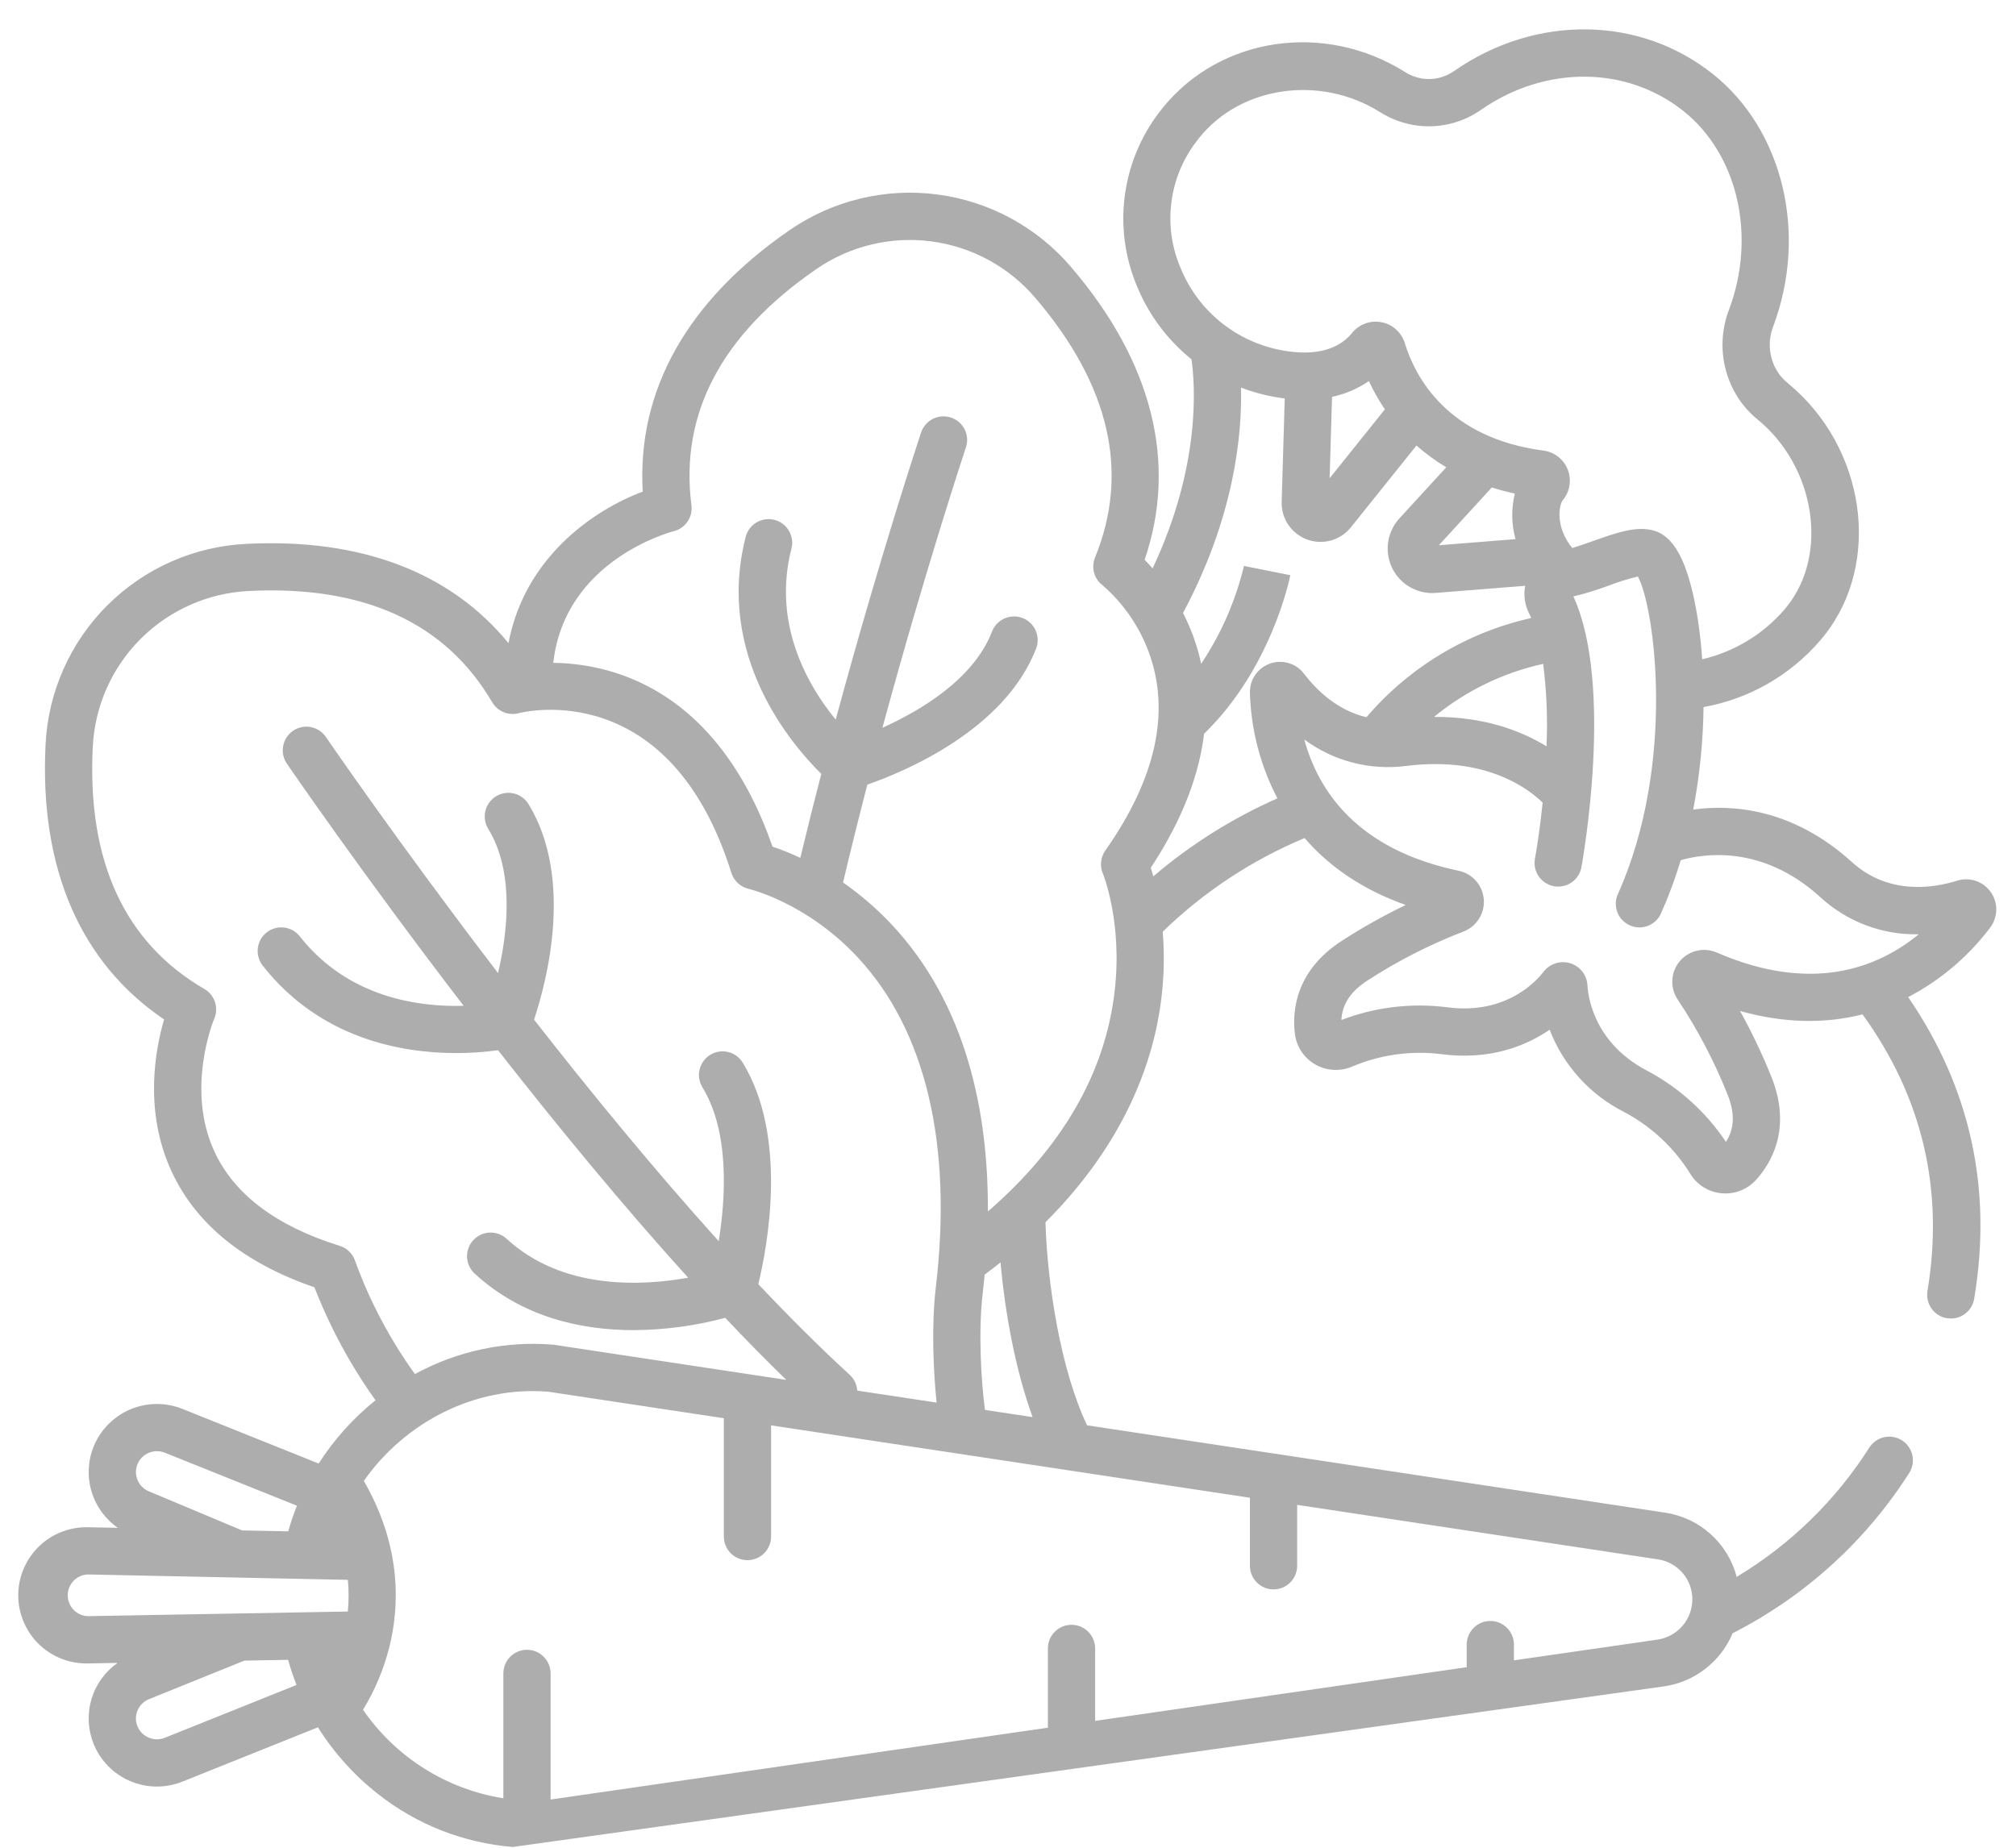 <svg width="60" height="55" viewBox="0 0 60 55" fill="none" xmlns="http://www.w3.org/2000/svg">
<path d="M2.617 49.514H2.629L3.5 49.498C3.126 49.76 2.852 50.141 2.722 50.579C2.593 51.017 2.615 51.486 2.786 51.909C2.988 52.408 3.38 52.806 3.875 53.017C4.37 53.227 4.928 53.233 5.427 53.033L9.462 51.415C9.938 52.174 10.543 52.846 11.248 53.399C12.401 54.31 13.798 54.859 15.263 54.977L49.534 50.196C49.98 50.13 50.401 49.949 50.758 49.672C51.114 49.395 51.392 49.031 51.567 48.615C53.712 47.523 55.526 45.877 56.82 43.848C56.921 43.691 56.955 43.5 56.916 43.318C56.876 43.135 56.765 42.976 56.608 42.875C56.451 42.774 56.26 42.74 56.078 42.78C55.896 42.82 55.737 42.93 55.636 43.087C54.637 44.66 53.284 45.979 51.687 46.938C51.558 46.444 51.287 46 50.907 45.66C50.527 45.319 50.055 45.099 49.55 45.025L32.353 42.426C31.572 40.781 31.173 38.251 31.115 36.382C33.555 33.943 34.357 31.475 34.569 29.686C34.645 29.038 34.657 28.384 34.605 27.733C35.825 26.547 37.257 25.602 38.827 24.946C39.593 25.833 40.599 26.5 41.838 26.938C41.181 27.253 40.545 27.61 39.933 28.006C38.538 28.909 38.46 30.121 38.537 30.763C38.559 30.953 38.625 31.134 38.73 31.294C38.834 31.453 38.975 31.586 39.139 31.682C39.304 31.777 39.489 31.833 39.679 31.845C39.87 31.857 40.06 31.825 40.236 31.75C41.074 31.395 41.991 31.266 42.895 31.378C44.356 31.569 45.425 31.126 46.12 30.651C46.533 31.72 47.33 32.597 48.355 33.109C49.157 33.538 49.831 34.171 50.309 34.944C50.408 35.105 50.544 35.242 50.705 35.342C50.866 35.442 51.049 35.503 51.237 35.519C51.276 35.523 51.315 35.525 51.354 35.525C51.526 35.525 51.696 35.489 51.853 35.419C52.01 35.349 52.151 35.246 52.266 35.118C52.701 34.638 53.339 33.603 52.723 32.062C52.453 31.387 52.14 30.729 51.786 30.093C53.064 30.452 54.284 30.485 55.432 30.194C57.216 32.657 57.864 35.418 57.365 38.427C57.348 38.528 57.354 38.631 57.381 38.73C57.408 38.828 57.456 38.92 57.522 38.998C57.588 39.076 57.67 39.139 57.763 39.182C57.855 39.225 57.956 39.247 58.059 39.247H58.06C58.226 39.248 58.387 39.19 58.514 39.083C58.641 38.977 58.726 38.829 58.754 38.665C59.304 35.4 58.646 32.388 56.791 29.68C57.747 29.18 58.58 28.474 59.23 27.613C59.345 27.461 59.409 27.277 59.413 27.087C59.416 26.897 59.359 26.71 59.25 26.555C59.14 26.399 58.984 26.282 58.804 26.221C58.624 26.16 58.429 26.158 58.247 26.215C57.548 26.434 56.211 26.653 55.116 25.66C53.348 24.056 51.544 23.939 50.394 24.098C50.585 23.092 50.688 22.071 50.701 21.047C52.048 20.806 53.271 20.109 54.165 19.073C54.206 19.025 54.245 18.977 54.285 18.928C56.02 16.756 55.529 13.312 53.212 11.408C53.065 11.291 52.943 11.146 52.853 10.98L52.836 10.949C52.739 10.759 52.684 10.551 52.674 10.338C52.663 10.126 52.698 9.913 52.775 9.714C53.808 6.962 53.072 3.876 50.985 2.209C48.801 0.465 45.704 0.426 43.279 2.113C42.997 2.312 42.648 2.392 42.307 2.335C42.129 2.303 41.959 2.236 41.807 2.138C39.408 0.637 36.311 1.098 34.606 3.209C34.566 3.258 34.528 3.308 34.49 3.357C33.94 4.082 33.59 4.938 33.474 5.841C33.358 6.744 33.481 7.661 33.831 8.501C34.179 9.359 34.74 10.114 35.461 10.695C35.567 11.43 35.752 13.845 34.304 16.918C34.219 16.822 34.139 16.737 34.066 16.664C35.05 13.784 34.301 10.782 31.881 7.953C30.866 6.761 29.444 5.989 27.892 5.788C26.339 5.586 24.767 5.97 23.482 6.863C20.448 8.959 18.953 11.635 19.129 14.633C17.651 15.188 15.613 16.599 15.133 19.144C13.411 17.037 10.746 16.019 7.347 16.188C5.784 16.26 4.304 16.912 3.196 18.017C2.088 19.122 1.432 20.6 1.356 22.163C1.172 25.841 2.389 28.656 4.884 30.345C4.619 31.247 4.28 33.067 5.1 34.855C5.822 36.43 7.254 37.594 9.358 38.318C9.822 39.51 10.433 40.639 11.176 41.681C10.513 42.213 9.942 42.849 9.485 43.564L5.427 41.937C4.928 41.737 4.37 41.743 3.875 41.953C3.38 42.164 2.989 42.562 2.786 43.06C2.615 43.485 2.593 43.956 2.724 44.395C2.855 44.834 3.131 45.216 3.507 45.478L2.631 45.46H2.617C2.346 45.454 2.078 45.502 1.827 45.601C1.575 45.7 1.346 45.848 1.153 46.037C0.96 46.226 0.807 46.452 0.702 46.7C0.597 46.949 0.543 47.217 0.543 47.487C0.543 47.757 0.597 48.025 0.702 48.273C0.807 48.522 0.96 48.748 1.153 48.937C1.346 49.126 1.575 49.274 1.827 49.373C2.078 49.472 2.346 49.52 2.617 49.514V49.514ZM54.171 26.7C54.968 27.437 56.02 27.835 57.105 27.81C55.881 28.816 53.923 29.578 51.095 28.354C50.907 28.272 50.698 28.253 50.499 28.301C50.3 28.348 50.121 28.458 49.99 28.615C49.859 28.773 49.782 28.968 49.771 29.172C49.76 29.377 49.816 29.579 49.93 29.75C50.523 30.64 51.022 31.59 51.417 32.584C51.638 33.137 51.622 33.599 51.367 33.989C50.77 33.096 49.959 32.366 49.009 31.864C47.408 31.023 47.259 29.607 47.246 29.333C47.239 29.183 47.185 29.04 47.094 28.921C47.002 28.803 46.876 28.716 46.733 28.672C46.589 28.628 46.436 28.629 46.294 28.675C46.151 28.721 46.026 28.81 45.936 28.929C45.772 29.147 44.865 30.218 43.078 29.984C42.011 29.847 40.927 29.976 39.923 30.361C39.942 29.897 40.197 29.511 40.697 29.187C41.596 28.603 42.554 28.114 43.554 27.729C43.745 27.656 43.908 27.523 44.017 27.35C44.127 27.177 44.177 26.973 44.16 26.769C44.144 26.564 44.062 26.371 43.926 26.218C43.79 26.064 43.608 25.959 43.408 25.918C40.39 25.288 39.233 23.538 38.818 22.012C39.691 22.658 40.782 22.94 41.859 22.798C43.097 22.646 44.182 22.813 45.084 23.295C45.386 23.454 45.665 23.654 45.912 23.89C45.841 24.586 45.752 25.184 45.68 25.577C45.652 25.759 45.695 25.944 45.801 26.094C45.907 26.243 46.068 26.346 46.248 26.379C46.428 26.412 46.615 26.373 46.767 26.271C46.919 26.168 47.026 26.01 47.063 25.831C47.104 25.607 48.039 20.398 46.827 17.754C47.191 17.666 47.55 17.555 47.9 17.423C48.176 17.317 48.459 17.23 48.746 17.16C49.234 18.033 49.9 22.707 48.154 26.608C48.115 26.692 48.093 26.783 48.09 26.876C48.087 26.969 48.102 27.062 48.134 27.149C48.167 27.236 48.217 27.316 48.28 27.384C48.344 27.452 48.421 27.506 48.506 27.544C48.59 27.582 48.682 27.603 48.775 27.605C48.868 27.608 48.961 27.591 49.047 27.558C49.134 27.524 49.213 27.473 49.281 27.409C49.347 27.344 49.401 27.267 49.438 27.182C49.666 26.669 49.861 26.143 50.022 25.605C50.679 25.415 52.433 25.123 54.171 26.7ZM42.679 21.339C43.623 20.564 44.736 20.023 45.928 19.761C46.031 20.575 46.064 21.396 46.027 22.215C45.29 21.762 44.189 21.332 42.679 21.339V21.339ZM35.133 7.969C34.871 7.355 34.778 6.683 34.863 6.021C34.947 5.359 35.206 4.731 35.613 4.203C35.641 4.166 35.67 4.129 35.699 4.092C36.938 2.559 39.293 2.225 41.061 3.331C41.369 3.526 41.712 3.659 42.071 3.722C42.775 3.841 43.497 3.678 44.081 3.267C45.992 1.939 48.413 1.956 50.106 3.308C51.724 4.6 52.28 7.031 51.458 9.22C51.31 9.605 51.246 10.016 51.269 10.427C51.292 10.838 51.402 11.239 51.591 11.605L51.608 11.636C51.785 11.967 52.026 12.259 52.318 12.494C54.025 13.897 54.43 16.493 53.185 18.05C53.156 18.087 53.127 18.123 53.096 18.158C52.459 18.891 51.607 19.404 50.661 19.624C50.57 18.315 50.333 17.248 50.052 16.642C49.833 16.17 49.561 15.892 49.22 15.794C48.708 15.646 48.116 15.855 47.431 16.098C47.215 16.174 46.995 16.252 46.792 16.312C46.267 15.662 46.408 15.021 46.51 14.889C46.615 14.765 46.684 14.615 46.71 14.455C46.736 14.295 46.719 14.131 46.66 13.98C46.601 13.829 46.502 13.696 46.375 13.596C46.247 13.496 46.095 13.432 45.934 13.412C43.087 13.037 42.127 11.247 41.809 10.212C41.76 10.055 41.67 9.915 41.547 9.805C41.425 9.695 41.275 9.621 41.113 9.591C40.952 9.56 40.785 9.573 40.631 9.63C40.477 9.687 40.341 9.785 40.238 9.913C39.965 10.25 39.407 10.618 38.303 10.452C37.604 10.351 36.943 10.069 36.386 9.633C35.83 9.198 35.398 8.624 35.133 7.969V7.969ZM45.105 16.048L42.823 16.23L44.399 14.51C44.616 14.579 44.845 14.639 45.085 14.691C44.975 15.138 44.981 15.605 45.105 16.048V16.048ZM41.216 12.186L39.572 14.236L39.644 11.813C40.037 11.73 40.41 11.57 40.741 11.343C40.877 11.637 41.035 11.918 41.217 12.186H41.216ZM36.935 11.537C37.309 11.68 37.698 11.782 38.094 11.842C38.142 11.85 38.189 11.855 38.236 11.861L38.145 14.936C38.137 15.179 38.206 15.418 38.342 15.62C38.478 15.821 38.674 15.975 38.902 16.059C39.13 16.143 39.378 16.153 39.612 16.088C39.847 16.022 40.054 15.885 40.206 15.695L42.157 13.261C42.432 13.505 42.728 13.721 43.044 13.909L41.648 15.432C41.474 15.622 41.36 15.858 41.318 16.111C41.276 16.365 41.309 16.625 41.412 16.861C41.515 17.096 41.685 17.297 41.9 17.437C42.115 17.578 42.367 17.653 42.624 17.654C42.66 17.654 42.695 17.652 42.731 17.649L45.392 17.437C45.339 17.715 45.38 18.002 45.507 18.255C45.53 18.3 45.551 18.348 45.573 18.396C43.661 18.823 41.939 19.859 40.668 21.349C39.82 21.148 39.208 20.575 38.81 20.054C38.695 19.903 38.535 19.792 38.352 19.738C38.17 19.684 37.975 19.689 37.796 19.753C37.617 19.817 37.462 19.936 37.355 20.093C37.248 20.25 37.194 20.437 37.2 20.627C37.232 21.721 37.512 22.794 38.018 23.764C36.681 24.354 35.436 25.137 34.325 26.086C34.299 25.99 34.274 25.904 34.25 25.828C34.969 24.744 35.652 23.36 35.837 21.84C37.832 19.904 38.38 17.237 38.402 17.121L37.023 16.846C36.773 17.884 36.342 18.87 35.749 19.758C35.637 19.232 35.456 18.724 35.209 18.246C36.724 15.411 36.969 12.979 36.935 11.537H36.935ZM20.054 15.811C20.221 15.769 20.366 15.668 20.463 15.525C20.56 15.383 20.601 15.21 20.579 15.039C20.227 12.322 21.473 9.96 24.281 8.02C25.281 7.325 26.503 7.027 27.71 7.184C28.918 7.34 30.023 7.94 30.813 8.867C33.029 11.459 33.627 14.059 32.59 16.596C32.531 16.74 32.522 16.898 32.562 17.048C32.603 17.197 32.692 17.329 32.816 17.422C33.434 17.959 33.907 18.644 34.19 19.413C34.842 21.184 34.407 23.171 32.895 25.319C32.827 25.417 32.784 25.53 32.771 25.648C32.758 25.766 32.775 25.886 32.821 25.995C32.827 26.01 33.417 27.449 33.172 29.523C32.886 31.945 31.619 34.139 29.401 36.062C29.417 33.178 28.796 29.896 26.494 27.473C26.068 27.025 25.598 26.621 25.09 26.269C25.325 25.276 25.569 24.3 25.814 23.355C26.899 22.978 29.897 21.739 30.837 19.305C30.904 19.131 30.899 18.938 30.823 18.767C30.748 18.597 30.607 18.463 30.433 18.396C30.259 18.329 30.066 18.334 29.895 18.409C29.725 18.485 29.591 18.625 29.524 18.799C28.976 20.219 27.391 21.155 26.263 21.663C27.543 16.94 28.73 13.372 28.745 13.324C28.776 13.237 28.788 13.144 28.782 13.051C28.776 12.958 28.752 12.868 28.711 12.785C28.67 12.701 28.613 12.627 28.543 12.566C28.473 12.505 28.391 12.459 28.303 12.429C28.215 12.4 28.122 12.388 28.029 12.395C27.937 12.402 27.846 12.427 27.764 12.468C27.681 12.51 27.607 12.568 27.547 12.639C27.486 12.709 27.44 12.791 27.412 12.879C27.395 12.927 26.177 16.592 24.872 21.421C24.05 20.415 22.977 18.583 23.555 16.33C23.602 16.149 23.574 15.958 23.479 15.797C23.384 15.637 23.23 15.521 23.049 15.474C22.868 15.428 22.677 15.455 22.516 15.55C22.356 15.645 22.239 15.8 22.193 15.981C21.288 19.512 23.55 22.156 24.444 23.035C24.233 23.849 24.023 24.685 23.819 25.535C23.549 25.408 23.273 25.297 22.991 25.202C22.307 23.223 20.948 20.85 18.281 20.015C17.693 19.833 17.082 19.737 16.466 19.73C16.808 16.69 19.914 15.848 20.054 15.811V15.811ZM30.732 42.182L29.314 41.968C29.2 41.106 29.112 39.632 29.248 38.484C29.269 38.307 29.288 38.126 29.305 37.941C29.467 37.82 29.626 37.699 29.778 37.577C29.913 39.099 30.225 40.787 30.732 42.182V42.182ZM10.571 37.539C10.537 37.432 10.477 37.335 10.397 37.256C10.317 37.177 10.219 37.118 10.112 37.085C8.226 36.498 6.972 35.554 6.383 34.28C5.512 32.396 6.367 30.345 6.375 30.326C6.444 30.168 6.452 29.991 6.398 29.827C6.344 29.663 6.232 29.525 6.083 29.439C3.708 28.059 2.59 25.634 2.761 22.232C2.82 21.018 3.33 19.869 4.191 19.011C5.053 18.153 6.203 17.647 7.417 17.591C10.832 17.422 13.265 18.536 14.649 20.904C14.727 21.036 14.846 21.139 14.988 21.198C15.13 21.257 15.287 21.268 15.435 21.229C15.618 21.182 19.936 20.138 21.768 25.984C21.805 26.101 21.873 26.207 21.964 26.291C22.055 26.374 22.166 26.433 22.287 26.46C22.304 26.464 24.007 26.864 25.528 28.498C27.552 30.671 28.355 34.068 27.852 38.319C27.718 39.449 27.777 40.796 27.875 41.75L25.514 41.393C25.502 41.213 25.421 41.044 25.288 40.922C24.401 40.109 23.487 39.197 22.569 38.224C22.845 37.084 23.454 33.837 22.103 31.628C22.005 31.47 21.849 31.357 21.668 31.314C21.487 31.271 21.297 31.301 21.138 31.398C20.98 31.495 20.866 31.651 20.822 31.831C20.778 32.012 20.807 32.203 20.904 32.362C21.721 33.698 21.597 35.663 21.39 36.945C19.478 34.825 17.584 32.513 15.894 30.351C16.263 29.243 17.088 26.158 15.73 23.936C15.633 23.777 15.476 23.663 15.295 23.619C15.113 23.576 14.922 23.606 14.763 23.703C14.604 23.801 14.49 23.957 14.446 24.138C14.403 24.32 14.433 24.511 14.53 24.67C15.318 25.959 15.105 27.764 14.823 28.966C11.856 25.089 9.742 21.999 9.699 21.937C9.647 21.861 9.581 21.796 9.504 21.745C9.426 21.695 9.34 21.66 9.249 21.642C9.158 21.625 9.065 21.626 8.975 21.645C8.884 21.664 8.799 21.7 8.722 21.752C8.646 21.804 8.581 21.871 8.53 21.948C8.48 22.026 8.445 22.112 8.428 22.203C8.41 22.293 8.411 22.387 8.43 22.477C8.449 22.567 8.485 22.653 8.537 22.73C8.581 22.793 10.753 25.968 13.799 29.939C12.499 29.978 10.372 29.716 8.924 27.873C8.809 27.726 8.64 27.631 8.455 27.609C8.27 27.587 8.084 27.639 7.937 27.755C7.79 27.87 7.695 28.038 7.673 28.224C7.651 28.409 7.703 28.595 7.818 28.742C9.536 30.928 11.966 31.346 13.575 31.346C13.992 31.347 14.409 31.318 14.823 31.261C16.56 33.481 18.511 35.859 20.48 38.032C19.118 38.278 16.75 38.41 15.085 36.88C15.017 36.816 14.937 36.766 14.85 36.734C14.763 36.701 14.671 36.686 14.578 36.689C14.485 36.693 14.393 36.714 14.309 36.753C14.224 36.792 14.148 36.848 14.085 36.916C14.022 36.985 13.973 37.065 13.942 37.153C13.91 37.24 13.896 37.333 13.901 37.426C13.905 37.519 13.928 37.61 13.968 37.694C14.008 37.778 14.064 37.853 14.134 37.916C15.571 39.235 17.349 39.593 18.854 39.593C19.776 39.588 20.694 39.465 21.584 39.227C22.194 39.873 22.802 40.492 23.402 41.074L16.503 40.031C16.487 40.029 16.472 40.027 16.457 40.025C15.031 39.91 13.603 40.215 12.349 40.901C11.605 39.868 11.007 38.736 10.571 37.539V37.539ZM10.828 44.081C12.057 42.329 14.139 41.25 16.316 41.426L21.543 42.215V45.737C21.543 45.924 21.617 46.103 21.748 46.234C21.88 46.366 22.059 46.44 22.246 46.44C22.432 46.44 22.611 46.366 22.743 46.234C22.875 46.103 22.949 45.924 22.949 45.737V42.428L37.2 44.582V46.607C37.2 46.793 37.274 46.972 37.406 47.104C37.537 47.236 37.716 47.31 37.903 47.31C38.089 47.31 38.268 47.236 38.4 47.104C38.532 46.972 38.606 46.793 38.606 46.607V44.794L49.34 46.416C49.627 46.458 49.888 46.602 50.077 46.821C50.266 47.04 50.369 47.32 50.367 47.61C50.366 47.9 50.261 48.18 50.071 48.399C49.881 48.618 49.619 48.762 49.333 48.805L45.058 49.422V48.953C45.058 48.767 44.984 48.588 44.852 48.456C44.721 48.324 44.542 48.25 44.355 48.25C44.169 48.25 43.99 48.324 43.858 48.456C43.726 48.588 43.652 48.767 43.652 48.953V49.626L32.593 51.224V49.068C32.593 48.881 32.519 48.702 32.387 48.57C32.255 48.439 32.076 48.364 31.89 48.364C31.703 48.364 31.524 48.439 31.393 48.57C31.261 48.702 31.187 48.881 31.187 49.068V51.427L16.387 53.565V49.811C16.387 49.625 16.313 49.446 16.181 49.314C16.05 49.182 15.871 49.108 15.684 49.108C15.498 49.108 15.319 49.182 15.187 49.314C15.055 49.446 14.981 49.625 14.981 49.811V53.528C14.143 53.395 13.34 53.093 12.622 52.64C11.904 52.187 11.286 51.593 10.804 50.893C11.153 50.323 11.414 49.704 11.58 49.057C11.883 47.872 11.979 46.076 10.828 44.081V44.081ZM4.904 51.728C4.75 51.789 4.579 51.788 4.426 51.723C4.274 51.659 4.153 51.536 4.09 51.383C4.06 51.308 4.044 51.227 4.045 51.146C4.046 51.065 4.063 50.985 4.095 50.91C4.127 50.835 4.174 50.766 4.233 50.709C4.292 50.651 4.362 50.606 4.438 50.576L7.274 49.43L8.575 49.407C8.645 49.661 8.728 49.91 8.825 50.155L4.904 51.728ZM4.09 43.586C4.153 43.433 4.274 43.31 4.426 43.246C4.579 43.181 4.75 43.18 4.904 43.241L8.837 44.819C8.737 45.069 8.651 45.324 8.578 45.582L7.206 45.555L4.436 44.393C4.361 44.363 4.292 44.318 4.233 44.261C4.175 44.204 4.128 44.136 4.096 44.061C4.064 43.986 4.047 43.906 4.046 43.824C4.045 43.743 4.06 43.662 4.09 43.586V43.586ZM2.611 46.866L10.353 47.026C10.383 47.339 10.382 47.655 10.352 47.969L2.612 48.107C2.451 48.101 2.3 48.033 2.189 47.917C2.078 47.801 2.016 47.648 2.016 47.487C2.015 47.327 2.077 47.173 2.188 47.057C2.299 46.941 2.451 46.873 2.611 46.866V46.866Z" fill="#ADADAD"/>
</svg>
